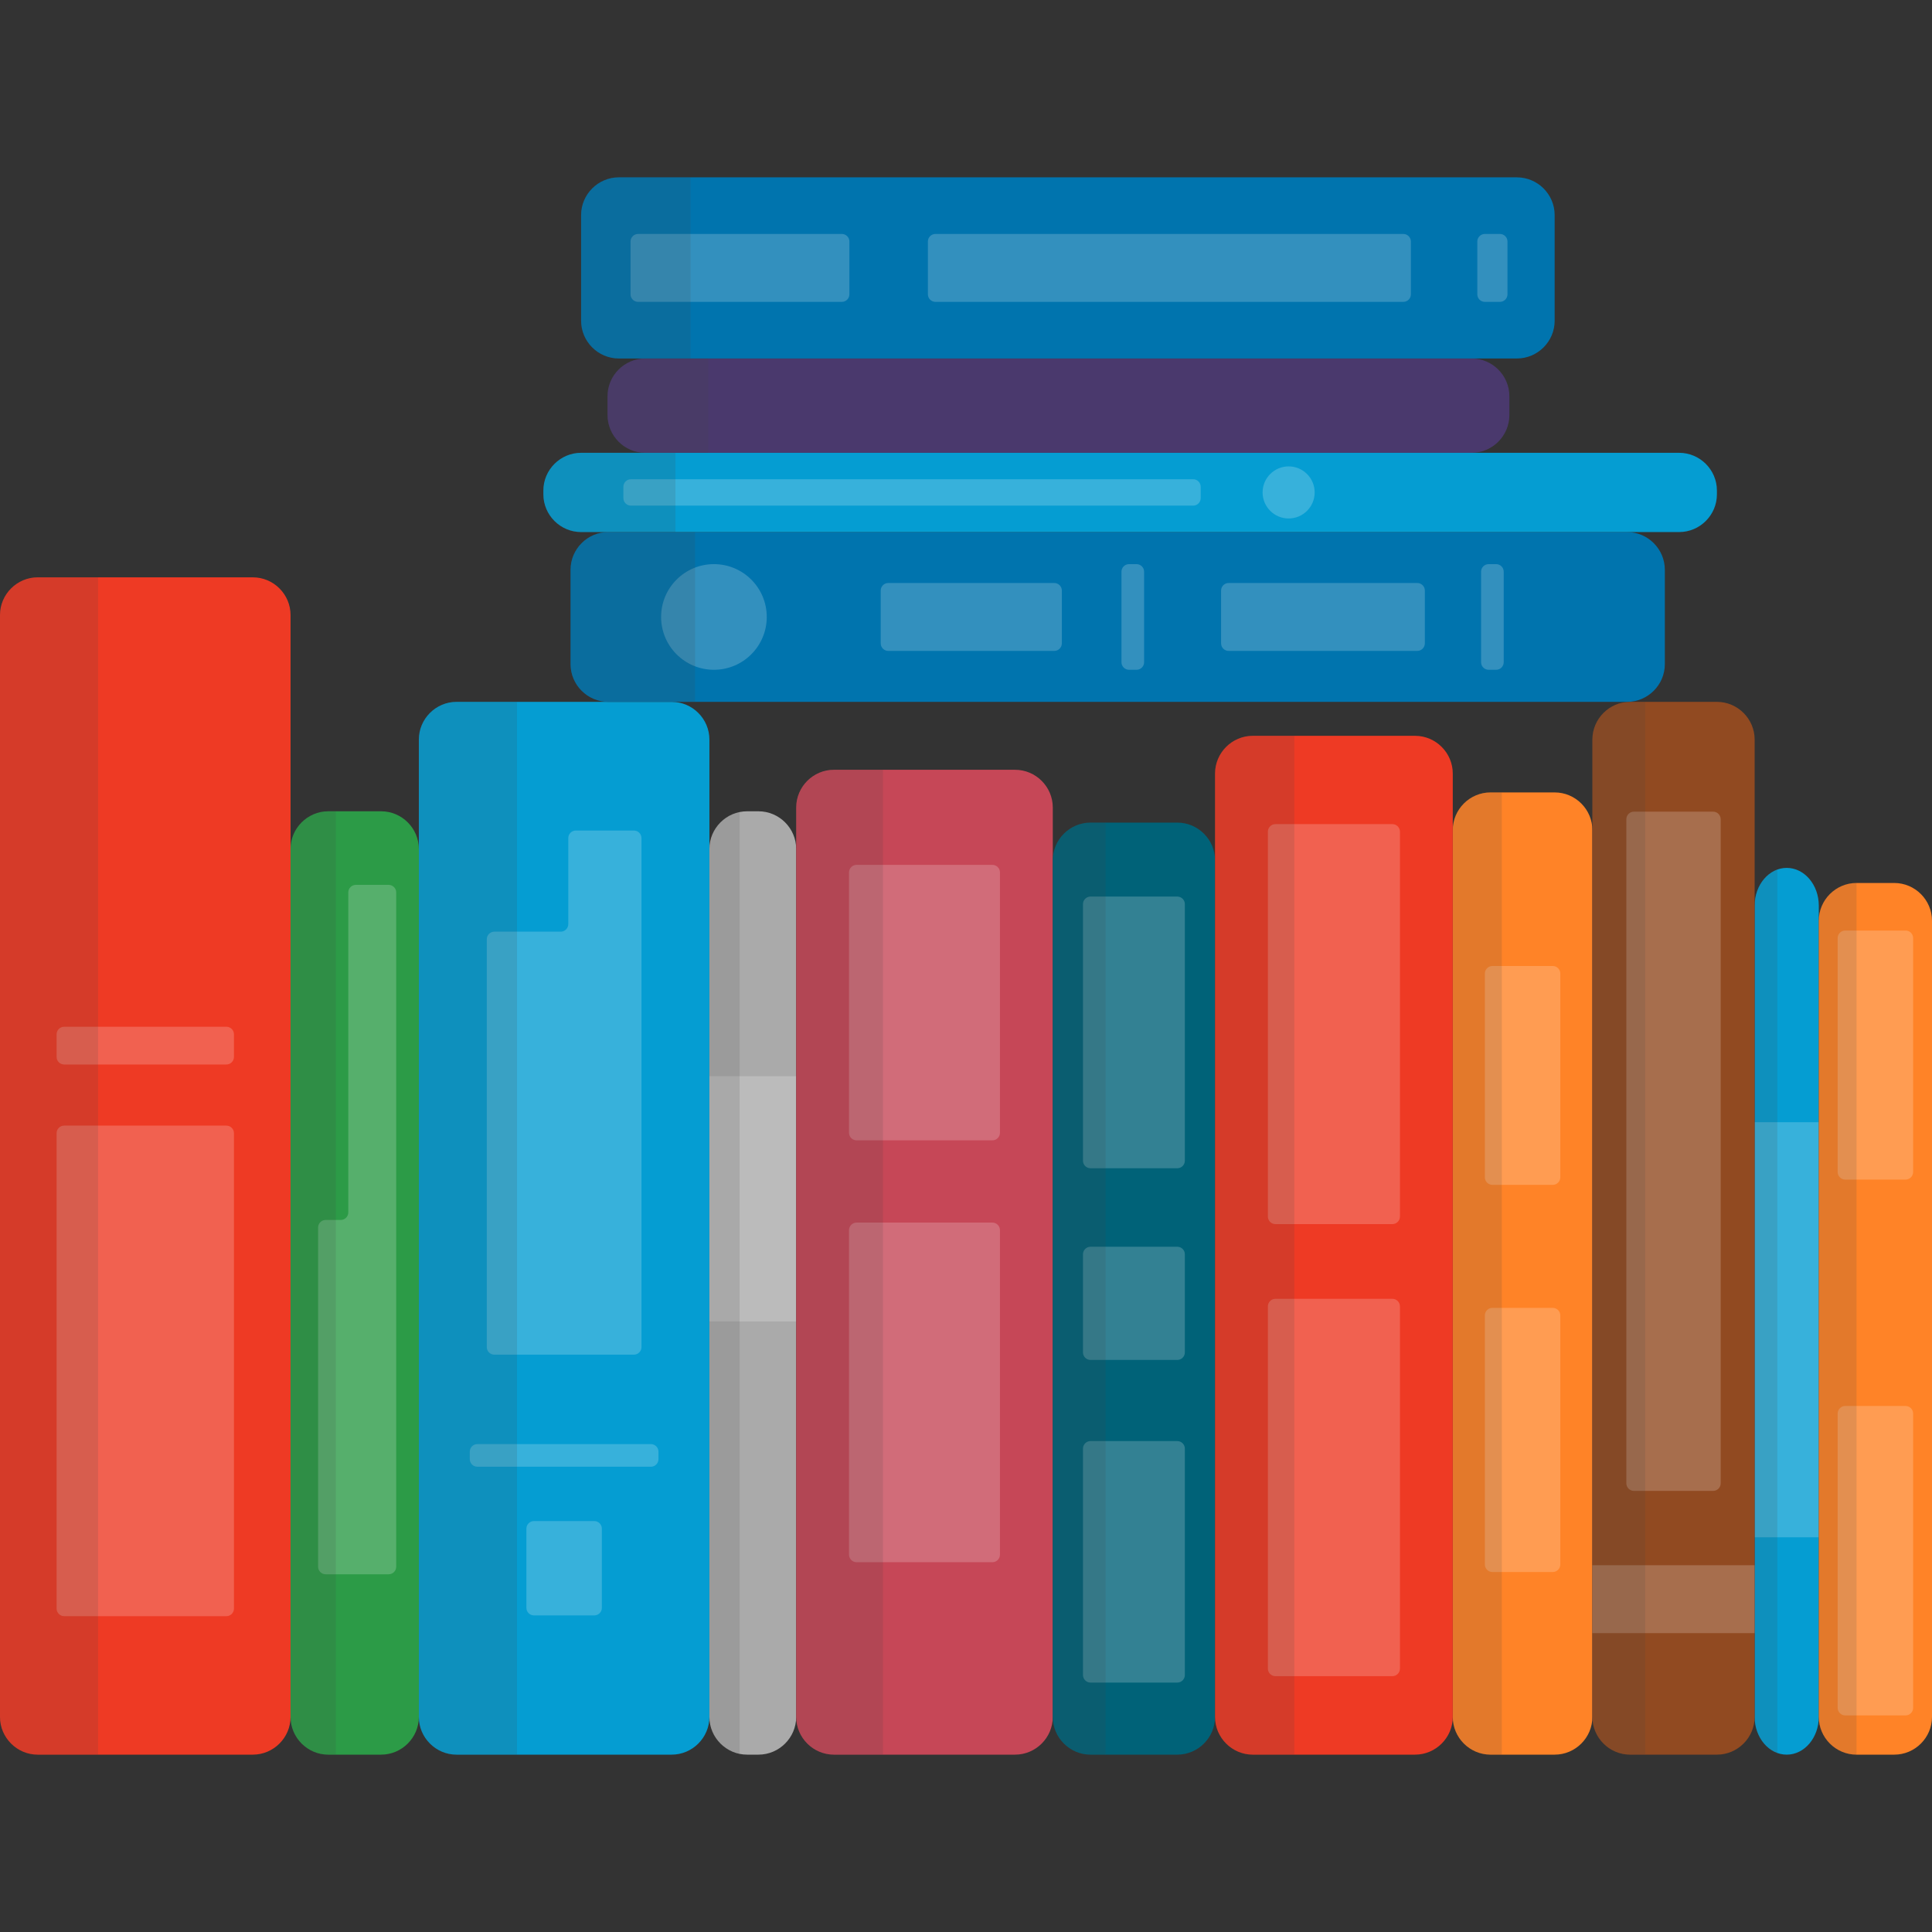 <svg version="1.1" id="icon" xmlns="http://www.w3.org/2000/svg" x="0" y="0" viewBox="0 0 512 512" xml:space="preserve"><rect x="0" y="0" width="512" height="512" fill="#333333" stroke="none"/><style type="text/css">.st0{opacity:.2;fill:#fff}.st2{fill:#059dd2}.st3{opacity:.2}.st4{fill:#fff}.st6{fill:#ee3a24}.st7{fill:#0074ae}.st8{fill:#ff8327}</style><path class="st0" d="M124.5 443.1h50v6h-50z"/><circle class="st0" cx="94" cy="439" r="9"/><path d="M400 105c0-5.5-4.5-10-10-10H171c-5.5 0-10 4.5-10 10v5c0 5.5 4.5 10 10 10h219c5.5 0 10-4.5 10-10v-5z" fill="#4a396d"/><path class="st2" d="M188 455c0 5.5-4.5 10-10 10h-57c-5.5 0-10-4.5-10-10V196c0-5.5 4.5-10 10-10h57c5.5 0 10 4.5 10 10v259z"/><g class="st3"><path class="st4" d="M174.5 386.7c0 1.1-.9 2-2 2h-46c-1.1 0-2-.9-2-2v-2c0-1.1.9-2 2-2h46c1.1 0 2 .9 2 2v2z"/></g><g class="st3"><path class="st4" d="M159.5 426.1c0 1.1-.9 2-2 2h-16c-1.1 0-2-.9-2-2v-21c0-1.1.9-2 2-2h16c1.1 0 2 .9 2 2v21z"/></g><g class="st3"><path class="st4" d="M152.6 220.1c-1.1 0-2 .9-2 2v22.8c0 1.1-.9 2-2 2H131c-1.1 0-2 .9-2 2V357c0 1.1.9 2 2 2h37c1.1 0 2-.9 2-2V222.1c0-1.1-.9-2-2-2h-15.4z"/></g><path d="M211 455c0 5.5-4.5 10-10 10h-3c-5.5 0-10-4.5-10-10V225c0-5.5 4.5-10 10-10h3c5.5 0 10 4.5 10 10v230z" fill="#aaa"/><path class="st0" d="M188 285.2h23v65h-23z"/><path class="st6" d="M0 455c0 5.5 4.5 10 10 10h57c5.5 0 10-4.5 10-10V163c0-5.5-4.5-10-10-10H10c-5.5 0-10 4.5-10 10v292z"/><g class="st3"><path class="st4" d="M62 426.3c0 1.1-.9 2-2 2H17c-1.1 0-2-.9-2-2v-126c0-1.1.9-2 2-2h43c1.1 0 2 .9 2 2v126z"/></g><g class="st3"><path class="st4" d="M15 274.1c0-1.1.9-2 2-2h43c1.1 0 2 .9 2 2v6c0 1.1-.9 2-2 2H17c-1.1 0-2-.9-2-2v-6z"/></g><path class="st2" d="M482 455c0 5.5-3.8 10-8.5 10s-8.5-4.5-8.5-10V240c0-5.5 3.8-10 8.5-10s8.5 4.5 8.5 10v215z"/><path class="st0" d="M465 297.4h17v110h-17z"/><path class="st7" d="M412 85c0 5.5-4.5 10-10 10H164c-5.5 0-10-4.5-10-10V57c0-5.5 4.5-10 10-10h238c5.5 0 10 4.5 10 10v28z"/><g class="st3"><path class="st4" d="M225.1 78c0 1.1-.9 2-2 2h-54c-1.1 0-2-.9-2-2V64c0-1.1.9-2 2-2h54c1.1 0 2 .9 2 2v14z"/></g><g class="st3"><path class="st4" d="M373.9 78c0 1.1-.9 2-2 2h-124c-1.1 0-2-.9-2-2V64c0-1.1.9-2 2-2h124c1.1 0 2 .9 2 2v14z"/></g><g class="st3"><path class="st4" d="M391.5 78c0 1.1.9 2 2 2h4c1.1 0 2-.9 2-2V64c0-1.1-.9-2-2-2h-4c-1.1 0-2 .9-2 2v14z"/></g><path class="st8" d="M385 455c0 5.5 4.5 10 10 10h17c5.5 0 10-4.5 10-10V220c0-5.5-4.5-10-10-10h-17c-5.5 0-10 4.5-10 10v235z"/><g class="st3"><path class="st4" d="M413.5 312c0 1.1-.9 2-2 2h-16c-1.1 0-2-.9-2-2v-54c0-1.1.9-2 2-2h16c1.1 0 2 .9 2 2v54z"/></g><g class="st3"><path class="st4" d="M413.5 414.6c0 1.1-.9 2-2 2h-16c-1.1 0-2-.9-2-2v-66c0-1.1.9-2 2-2h16c1.1 0 2 .9 2 2v66z"/></g><path d="M422 455c0 5.5 4.5 10 10 10h23c5.5 0 10-4.5 10-10V196c0-5.5-4.5-10-10-10h-23c-5.5 0-10 4.5-10 10v259z" fill="#914a21"/><path class="st0" d="M422 414.8h43v18h-43z"/><g class="st3"><path class="st4" d="M456 393.1c0 1.1-.9 2-2 2h-21c-1.1 0-2-.9-2-2v-176c0-1.1.9-2 2-2h21c1.1 0 2 .9 2 2v176z"/></g><path class="st8" d="M482 455c0 5.5 4.5 10 10 10h10c5.5 0 10-4.5 10-10V244c0-5.5-4.5-10-10-10h-10c-5.5 0-10 4.5-10 10v211z"/><g class="st3"><path class="st4" d="M487 452.6c0 1.1.9 2 2 2h16c1.1 0 2-.9 2-2v-78c0-1.1-.9-2-2-2h-16c-1.1 0-2 .9-2 2v78z"/></g><g class="st3"><path class="st4" d="M487 310.6c0 1.1.9 2 2 2h16c1.1 0 2-.9 2-2v-62c0-1.1-.9-2-2-2h-16c-1.1 0-2 .9-2 2v62z"/></g><path d="M279 455c0 5.5-4.5 10-10 10h-48c-5.5 0-10-4.5-10-10V214c0-5.5 4.5-10 10-10h48c5.5 0 10 4.5 10 10v241z" fill="#c64757"/><g class="st3"><path class="st4" d="M265 300.2c0 1.1-.9 2-2 2h-36c-1.1 0-2-.9-2-2v-69c0-1.1.9-2 2-2h36c1.1 0 2 .9 2 2v69z"/></g><g class="st3"><path class="st4" d="M225 412c0 1.1.9 2 2 2h36c1.1 0 2-.9 2-2v-86c0-1.1-.9-2-2-2h-36c-1.1 0-2 .9-2 2v86z"/></g><path d="M322 455c0 5.5-4.5 10-10 10h-23c-5.5 0-10-4.5-10-10V228c0-5.5 4.5-10 10-10h23c5.5 0 10 4.5 10 10v227z" fill="#006278"/><g class="st3"><path class="st4" d="M314 307.6c0 1.1-.9 2-2 2h-23c-1.1 0-2-.9-2-2v-68c0-1.1.9-2 2-2h23c1.1 0 2 .9 2 2v68z"/></g><g class="st3"><path class="st4" d="M287 358.4c0 1.1.9 2 2 2h23c1.1 0 2-.9 2-2v-26c0-1.1-.9-2-2-2h-23c-1.1 0-2 .9-2 2v26z"/></g><g class="st3"><path class="st4" d="M287 383.9c0-1.1.9-2 2-2h23c1.1 0 2 .9 2 2v60c0 1.1-.9 2-2 2h-23c-1.1 0-2-.9-2-2v-60z"/></g><path class="st6" d="M385 455c0 5.5-4.5 10-10 10h-43c-5.5 0-10-4.5-10-10V205c0-5.5 4.5-10 10-10h43c5.5 0 10 4.5 10 10v250z"/><g class="st3"><path class="st4" d="M336 322.4c0 1.1.9 2 2 2h31c1.1 0 2-.9 2-2v-102c0-1.1-.9-2-2-2h-31c-1.1 0-2 .9-2 2v102z"/></g><g class="st3"><path class="st4" d="M336 442.2c0 1.1.9 2 2 2h31c1.1 0 2-.9 2-2v-96c0-1.1-.9-2-2-2h-31c-1.1 0-2 .9-2 2v96z"/></g><path d="M111 455c0 5.5-4.5 10-10 10H87c-5.5 0-10-4.5-10-10V225c0-5.5 4.5-10 10-10h14c5.5 0 10 4.5 10 10v230z" fill="#2c9b47"/><g class="st3"><path class="st4" d="M94.3 234.5c-1.1 0-2 .9-2 2v84.8c0 1.1-.9 2-2 2h-4c-1.1 0-2 .9-2 2v89.9c0 1.1.9 2 2 2H103c1.1 0 2-.9 2-2V236.5c0-1.1-.9-2-2-2h-8.7z"/></g><path class="st7" d="M151.2 151c0-5.5 4.5-10 10-10h270c5.5 0 10 4.5 10 10v25c0 5.5-4.5 10-10 10h-270c-5.5 0-10-4.5-10-10v-25z"/><g class="st3"><path class="st4" d="M303.2 175.5c0 1.1-.9 2-2 2h-2c-1.1 0-2-.9-2-2v-24c0-1.1.9-2 2-2h2c1.1 0 2 .9 2 2v24z"/></g><g class="st3"><path class="st4" d="M281.4 170.5c0 1.1-.9 2-2 2h-44c-1.1 0-2-.9-2-2v-14c0-1.1.9-2 2-2h44c1.1 0 2 .9 2 2v14z"/></g><g class="st3"><path class="st4" d="M377.6 170.5c0 1.1-.9 2-2 2h-50c-1.1 0-2-.9-2-2v-14c0-1.1.9-2 2-2h50c1.1 0 2 .9 2 2v14z"/></g><g class="st3"><path class="st4" d="M398.5 175.5c0 1.1-.9 2-2 2h-2c-1.1 0-2-.9-2-2v-24c0-1.1.9-2 2-2h2c1.1 0 2 .9 2 2v24z"/></g><circle class="st0" cx="189.2" cy="163.5" r="14"/><path class="st2" d="M455 130c0-5.5-4.5-10-10-10H154c-5.5 0-10 4.5-10 10v1c0 5.5 4.5 10 10 10h291c5.5 0 10-4.5 10-10v-1z"/><g class="st3"><path class="st4" d="M318.2 132c0 1.1-.9 2-2 2h-149c-1.1 0-2-.9-2-2v-3c0-1.1.9-2 2-2h149c1.1 0 2 .9 2 2v3z"/></g><circle class="st0" cx="341.5" cy="130.5" r="6.9"/><path d="M10 153c-5.5 0-10 4.5-10 10v292c0 5.5 4.5 10 10 10h16V153H10zm77 62c-5.5 0-10 4.5-10 10v230c0 5.5 4.5 10 10 10h2V215h-2zm34-29c-5.5 0-10 4.5-10 10v259c0 5.5 4.5 10 10 10h16V186h-16zm75 278.8V215.2c-4.6.9-8 5-8 9.8v230c0 4.8 3.4 8.9 8 9.8zm275-.2V230.4c-3.5 1.3-6 5.1-6 9.6v215c0 4.5 2.5 8.3 6 9.6zM395 210c-5.5 0-10 4.5-10 10v235c0 5.5 4.5 10 10 10h3V210h-3zm37-24c-5.5 0-10 4.5-10 10v259c0 5.5 4.5 10 10 10h4V186h-4zm50 58v211c0 5.5 4.5 10 10 10V234c-5.5 0-10 4.5-10 10zm-261-40c-5.5 0-10 4.5-10 10v241c0 5.5 4.5 10 10 10h13V204h-13zm68 14c-5.5 0-10 4.5-10 10v227c0 5.5 4.5 10 10 10h4V218h-4zm43-23c-5.5 0-10 4.5-10 10v250c0 5.5 4.5 10 10 10h11V195h-11zM171 95c-5.5 0-10 4.5-10 10v5c0 5.5 4.5 10 10 10h16.7V95H171zm-7-48c-5.5 0-10 4.5-10 10v28c0 5.5 4.5 10 10 10h19V47h-19zm-2.8 94c-5.5 0-10 4.5-10 10v25c0 5.5 4.5 10 10 10h23v-45h-23zm-7.2-21c-5.5 0-10 4.5-10 10v1c0 5.5 4.5 10 10 10h25v-21h-25z" opacity=".15" fill="#444"/></svg>
